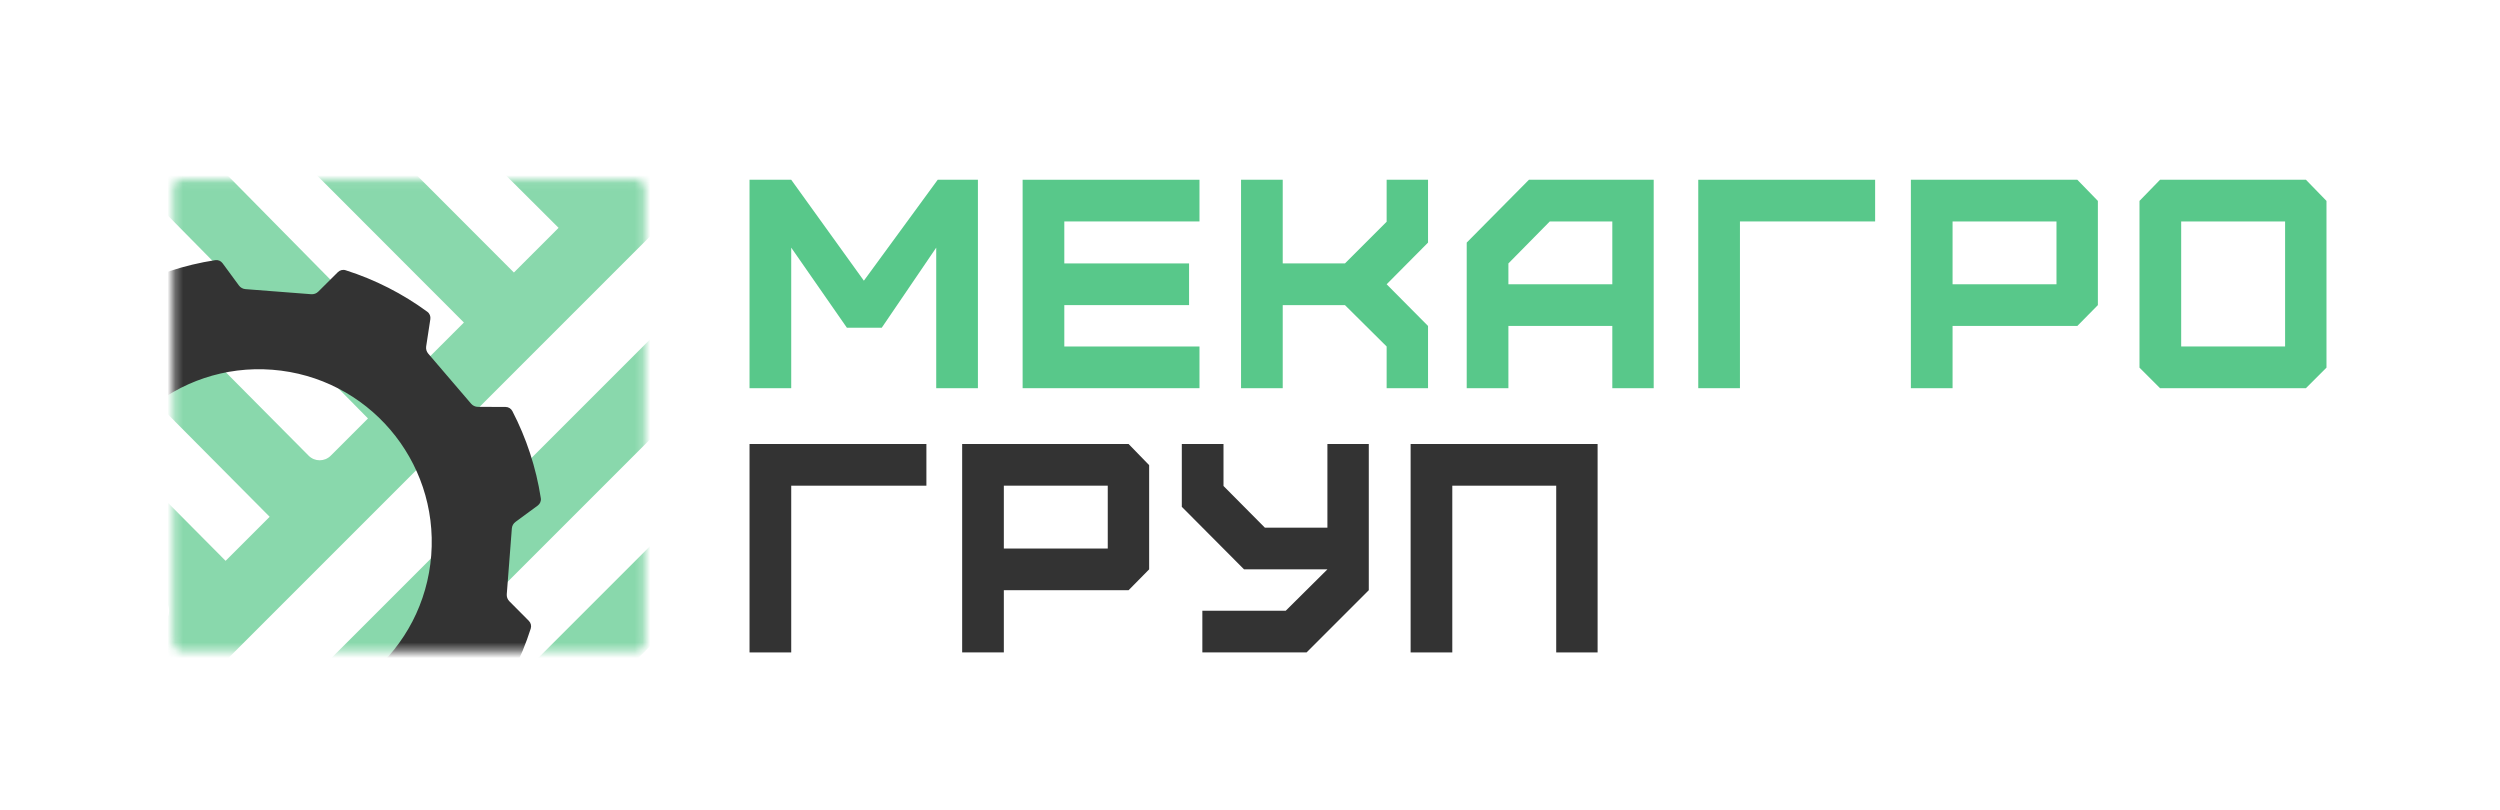 <svg width="321" height="104" viewBox="0 0 321 104" fill="none" xmlns="http://www.w3.org/2000/svg">
<mask id="mask0_276_752" style="mask-type:alpha" maskUnits="userSpaceOnUse" x="22" y="23" width="61" height="61">
<rect x="22.281" y="23.088" width="60.499" height="60.499" rx="1" fill="#6BCD85"/>
</mask>
<g mask="url(#mask0_276_752)">
<path fill-rule="evenodd" clip-rule="evenodd" d="M71.723 29.254L40.361 -2.002C39.578 -2.781 39.576 -4.048 40.356 -4.83L43.942 -8.428C44.722 -9.21 45.988 -9.213 46.77 -8.433L76.729 21.424C77.51 22.203 78.775 22.202 79.555 21.422L83.142 17.835C83.923 17.054 85.189 17.054 85.97 17.835L89.562 21.427C90.344 22.208 90.344 23.474 89.562 24.255L7.592 106.226C6.811 107.007 5.545 107.007 4.764 106.226L1.171 102.634C0.39 101.853 0.39 100.586 1.171 99.805L21.136 79.841C21.915 79.062 21.917 77.799 21.141 77.017L-8.208 47.465C-8.986 46.681 -8.982 45.415 -8.198 44.636L-4.594 41.057C-3.81 40.279 -2.544 40.283 -1.765 41.067L28.966 72.011L34.623 66.354L3.722 35.239C2.944 34.455 2.948 33.189 3.732 32.41L7.336 28.831C8.12 28.053 9.386 28.057 10.165 28.841L39.629 58.51C40.409 59.295 41.679 59.297 42.462 58.514L47.248 53.729L16.823 22.88C16.047 22.094 16.056 20.827 16.842 20.052L20.459 16.485C21.245 15.709 22.512 15.718 23.287 16.504L53.668 47.308L59.565 41.411L28.419 10.22C27.639 9.438 27.64 8.172 28.422 7.392L32.016 3.802C32.798 3.022 34.064 3.023 34.845 3.804L65.986 34.991L71.723 29.254ZM103.7 33.357C104.481 34.138 104.481 35.404 103.7 36.185L21.73 118.156C20.948 118.937 19.682 118.937 18.901 118.156L15.309 114.564C14.528 113.783 14.528 112.516 15.309 111.735L97.279 29.765C98.061 28.984 99.327 28.984 100.108 29.765L103.7 33.357ZM119.271 44.331C120.052 45.112 120.052 46.378 119.271 47.159L37.301 129.13C36.52 129.911 35.253 129.911 34.472 129.13L30.88 125.538C30.099 124.757 30.099 123.49 30.88 122.709L112.851 40.739C113.632 39.958 114.898 39.958 115.679 40.739L119.271 44.331Z" fill="#58C88A" fill-opacity="0.7"/>
<path d="M43.384 34.942C43.644 34.683 44.026 34.587 44.375 34.698C48.195 35.911 51.727 37.73 54.869 40.032C55.165 40.248 55.312 40.613 55.256 40.976L54.72 44.48C54.67 44.813 54.767 45.15 54.986 45.406L60.493 51.837C60.711 52.092 61.03 52.239 61.366 52.24L64.914 52.252C65.28 52.253 65.618 52.455 65.786 52.78C67.578 56.239 68.83 60.008 69.442 63.97C69.498 64.332 69.344 64.694 69.048 64.911L66.189 67.013C65.918 67.212 65.747 67.519 65.721 67.854L65.069 76.297C65.043 76.632 65.163 76.962 65.4 77.2L67.903 79.718C68.162 79.978 68.258 80.359 68.147 80.709C66.933 84.529 65.115 88.06 62.813 91.202C62.596 91.498 62.232 91.645 61.869 91.589L58.365 91.054C58.032 91.004 57.695 91.1 57.439 91.319L51.008 96.826C50.753 97.045 50.606 97.364 50.605 97.7L50.593 101.247C50.592 101.614 50.39 101.952 50.065 102.12C46.606 103.911 42.837 105.164 38.876 105.776C38.514 105.832 38.152 105.678 37.935 105.382L35.832 102.523C35.633 102.252 35.326 102.08 34.991 102.054L26.549 101.401C26.214 101.375 25.884 101.497 25.645 101.734L23.127 104.237C22.867 104.496 22.486 104.592 22.136 104.481C18.316 103.267 14.785 101.449 11.643 99.147C11.347 98.93 11.2 98.566 11.256 98.203L11.791 94.698C11.841 94.366 11.745 94.028 11.526 93.773L6.019 87.342C5.8 87.087 5.481 86.939 5.145 86.938L1.598 86.927C1.231 86.925 0.893 86.724 0.725 86.399C-1.066 82.94 -2.319 79.17 -2.931 75.209C-2.987 74.847 -2.833 74.485 -2.537 74.268L0.323 72.166C0.594 71.967 0.765 71.66 0.791 71.325L1.444 62.882C1.469 62.547 1.348 62.217 1.111 61.979L-1.391 59.461C-1.65 59.201 -1.746 58.82 -1.635 58.47C-0.421 54.65 1.396 51.119 3.698 47.977C3.915 47.681 4.279 47.534 4.642 47.589L8.146 48.125C8.479 48.175 8.817 48.079 9.073 47.86L15.503 42.352C15.758 42.134 15.906 41.815 15.908 41.479L15.918 37.931C15.92 37.565 16.121 37.227 16.447 37.059C19.905 35.267 23.675 34.015 27.636 33.403C27.998 33.347 28.36 33.501 28.577 33.797L30.679 36.656C30.878 36.927 31.185 37.099 31.52 37.124L39.963 37.777C40.298 37.803 40.628 37.682 40.866 37.445L43.384 34.942ZM34.966 47.475C22.753 46.53 12.086 55.666 11.142 67.879C10.197 80.093 19.332 90.759 31.545 91.704C43.759 92.648 54.426 83.513 55.37 71.3C56.315 59.086 47.179 48.419 34.966 47.475Z" fill="#333333"/>
</g>
<path d="M186.475 83.772H181.123V57.01H205.132V83.772H199.818V62.362H186.475V83.772Z" fill="#333333"/>
<path d="M154.382 83.772V78.419H165.087L170.439 73.105H159.734L151.744 65.076V57.01H157.097V62.4L162.411 67.753H170.439V57.01H175.753V75.781L167.763 83.772H154.382Z" fill="#333333"/>
<path d="M128.893 70.429H142.236V62.362H128.893V70.429ZM128.893 83.772H123.541V57.01H144.912L147.55 59.724V73.105L144.912 75.781H128.893V83.772Z" fill="#333333"/>
<path d="M101.593 83.772H96.24V57.01H118.95V62.362H101.593V83.772Z" fill="#333333"/>
<path d="M280.063 44.49H293.406V28.433H280.063V44.49ZM296.082 49.843H277.349L274.711 47.205V25.796L277.349 23.081H296.082L298.72 25.796V47.205L296.082 49.843Z" fill="#58C88A"/>
<path d="M250.71 36.5H264.052V28.433H250.71V36.5ZM250.71 49.843H245.357V23.081H266.729L269.367 25.796V39.176L266.729 41.853H250.71V49.843Z" fill="#58C88A"/>
<path d="M223.409 49.843H218.057V23.081H240.766V28.433H223.409V49.843Z" fill="#58C88A"/>
<path d="M193.679 36.5H207.021V28.433H198.993L193.679 33.824V36.5ZM193.679 49.843H188.326V31.148L196.316 23.081H212.335V49.843H207.021V41.853H193.679V49.843Z" fill="#58C88A"/>
<path d="M164.702 49.843H159.35V23.081H164.702V33.824H172.692L178.045 28.472V23.081H183.359V31.148L178.045 36.5L183.359 41.853V49.843H178.045V44.49L172.692 39.176H164.702V49.843Z" fill="#58C88A"/>
<path d="M154.014 49.843H131.305V23.081H154.014V28.433H136.657V33.824H152.676V39.176H136.657V44.49H154.014V49.843Z" fill="#58C88A"/>
<path d="M101.593 49.843H96.24V23.081H101.593L110.921 36.041L120.402 23.081H125.564V49.843H120.211V31.798L113.215 42.082H108.742L101.593 31.798V49.843Z" fill="#58C88A"/>
</svg>

